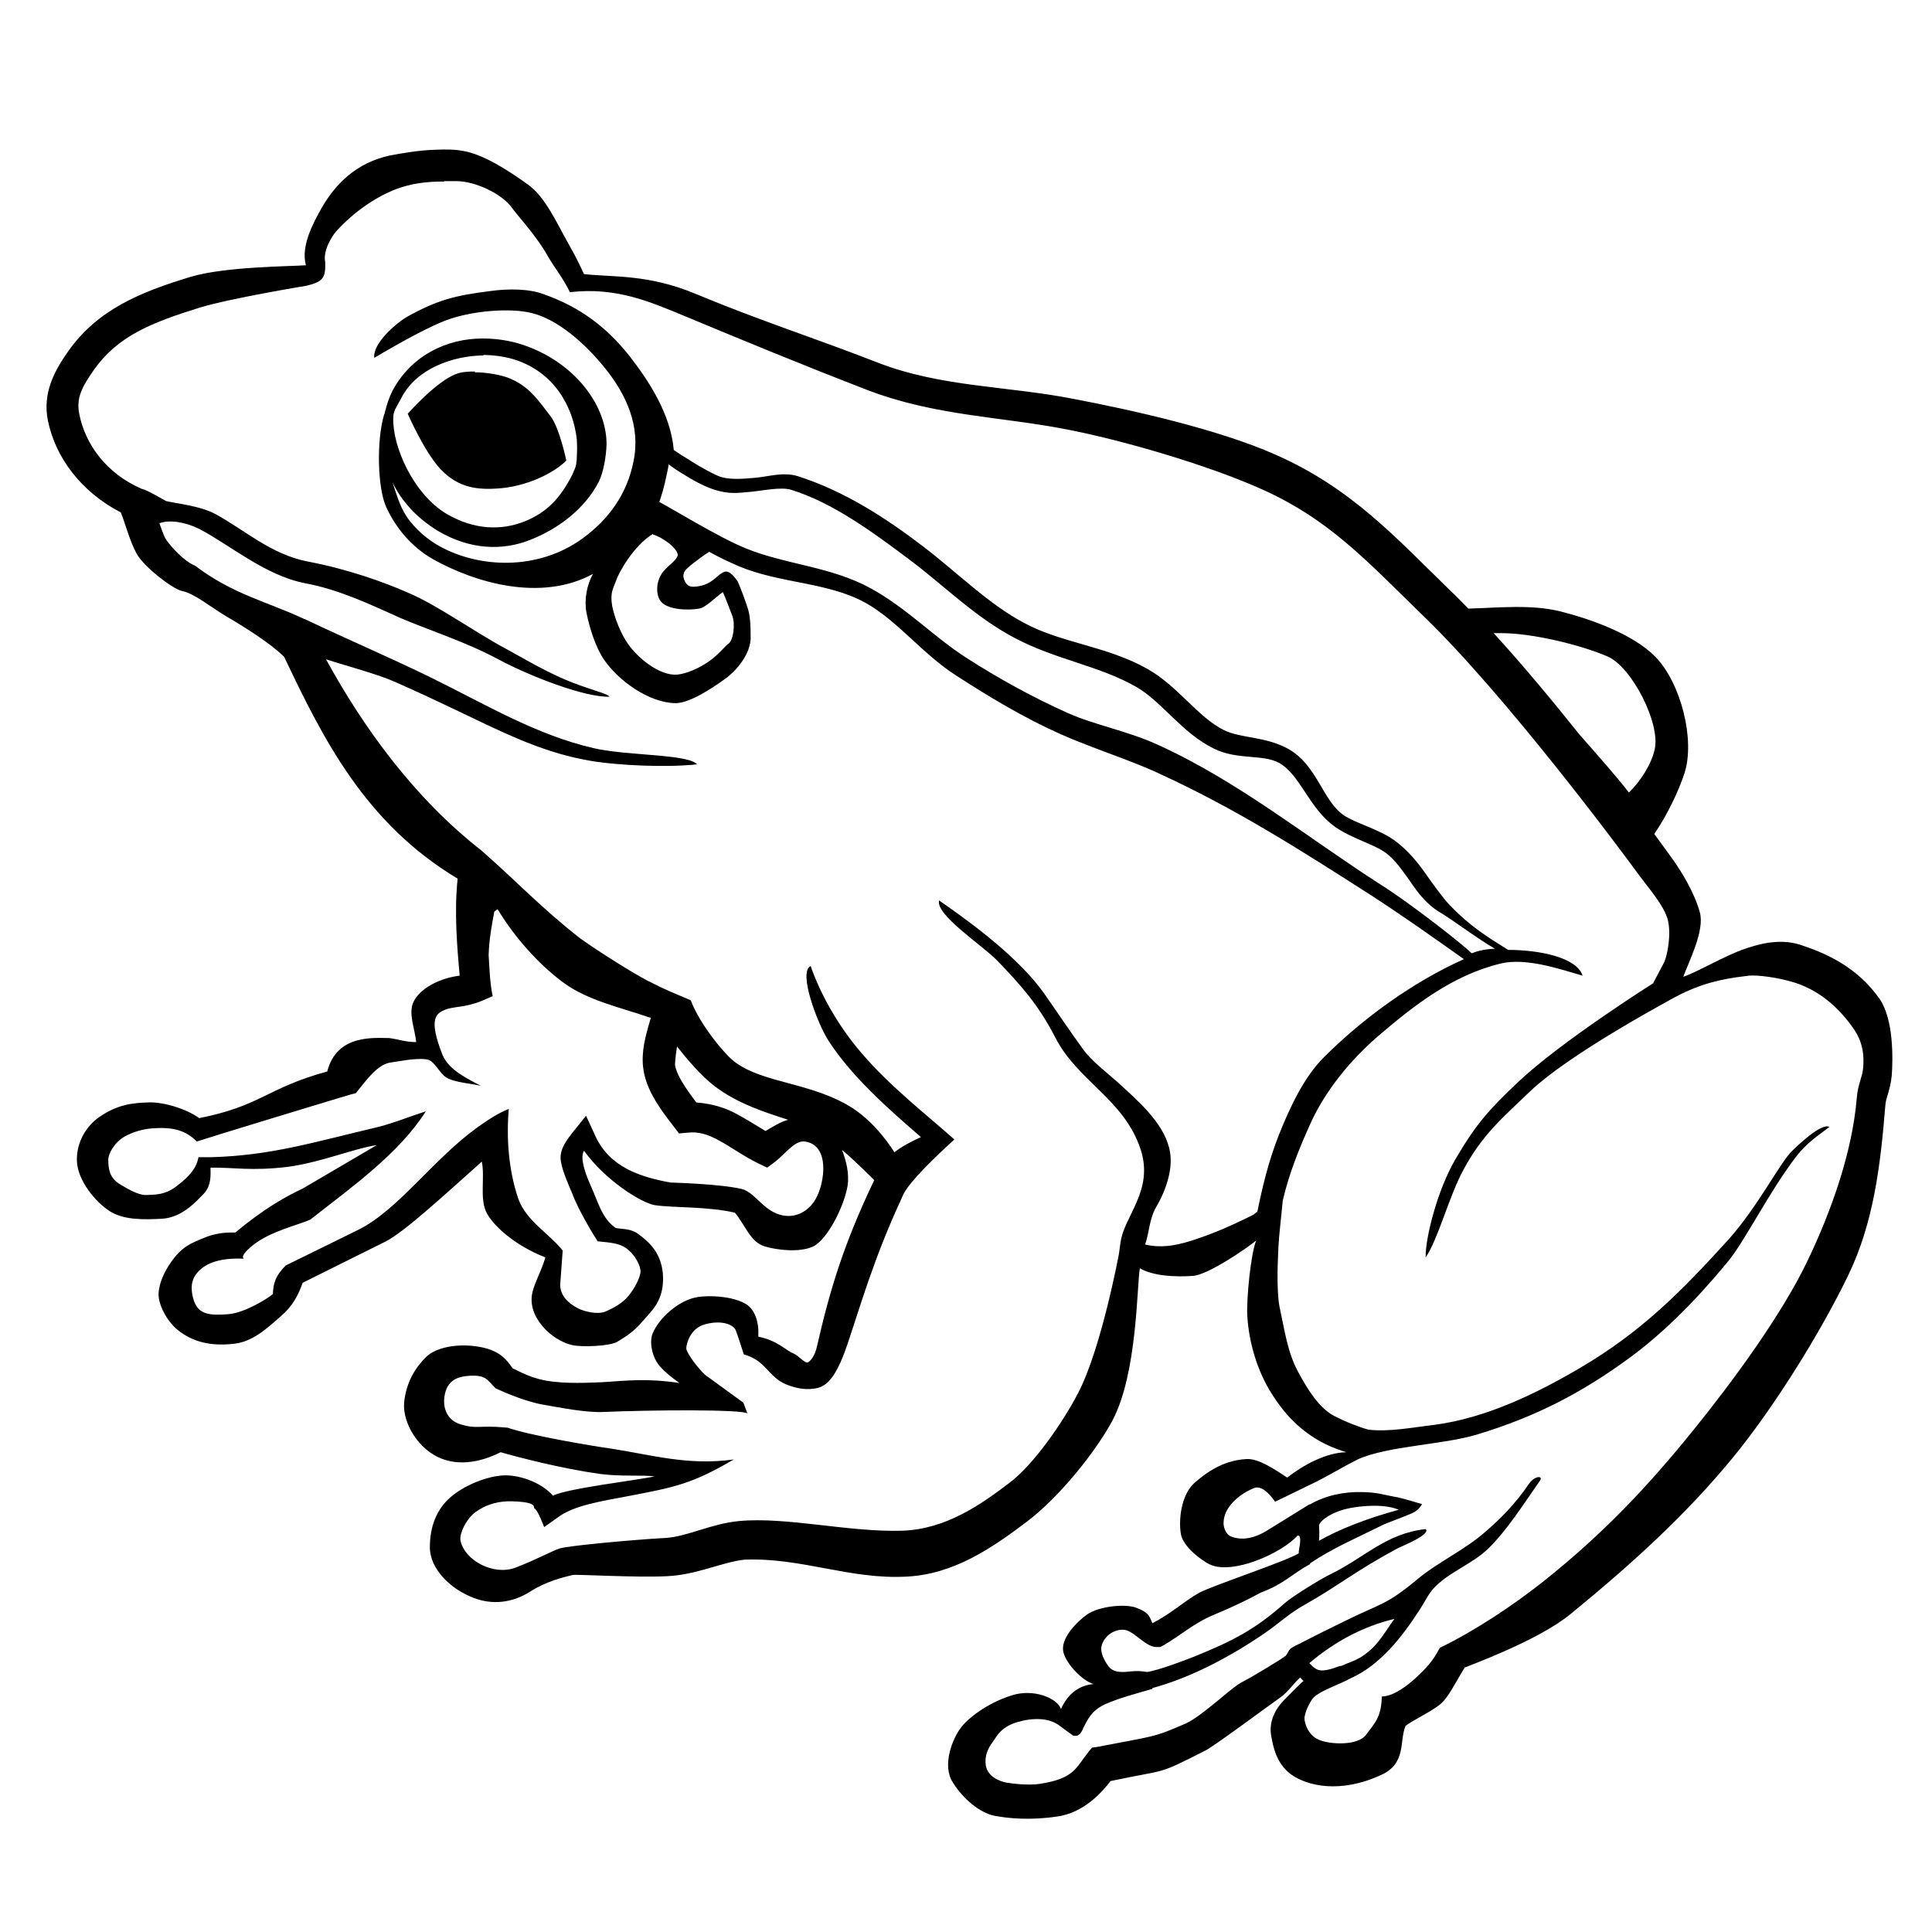 <?xml version="1.0" encoding="UTF-8" standalone="no"?>
<!-- Created with Inkscape (http://www.inkscape.org/) -->
<svg xmlns:dc="http://purl.org/dc/elements/1.1/" xmlns:cc="http://creativecommons.org/ns#" xmlns:rdf="http://www.w3.org/1999/02/22-rdf-syntax-ns#" xmlns:svg="http://www.w3.org/2000/svg" xmlns="http://www.w3.org/2000/svg" version="1.1" width="100%" height="100%" viewBox="0 0 48 48" id="svg2">
<defs id="defs4" />
<path d="M 10.83,3.72 C 10.43,3.73 10.03,3.80 9.70,3.86 8.85,4.04 8.34,4.57 8.00,5.15 7.78,5.54 7.47,6.11 7.60,6.59 7.22,6.62 5.59,6.62 4.73,6.88 3.48,7.26 2.43,7.69 1.70,8.72 1.36,9.20 1.05,9.76 1.19,10.45 c 0.19,0.93 0.84,1.78 1.81,2.28 0.09,0.20 0.23,0.75 0.41,1.05 0.19,0.32 0.85,0.83 1.10,0.90 0.32,0.06 0.70,0.39 1.14,0.65 0.43,0.25 1.08,0.66 1.41,0.99 0.97,2.04 2.01,4.13 4.31,5.51 -0.09,0.83 -0.01,1.73 0.05,2.41 -0.49,0.06 -0.99,0.31 -1.15,0.66 -0.13,0.28 0.04,0.67 0.07,0.99 -0.27,-0.00 -0.39,-0.06 -0.67,-0.10 C 9.29,25.79 8.37,25.69 8.13,26.62 6.61,27.04 6.50,27.47 4.95,27.78 4.61,27.53 4.01,27.37 3.68,27.39 c -0.38,0.01 -0.76,0.05 -1.21,0.36 -0.32,0.22 -0.57,0.62 -0.56,1.08 0.01,0.49 0.46,1.04 0.83,1.27 0.36,0.22 0.86,0.20 1.28,0.18 0.52,-0.03 0.87,-0.45 1.05,-0.63 0.19,-0.21 0.16,-0.48 0.16,-0.64 0.56,-0.01 1.02,0.09 1.92,-0.02 0.82,-0.11 1.66,-0.46 2.21,-0.54 l -1.84,1.08 c -0.39,0.18 -0.97,0.50 -1.67,1.09 -0.05,0.01 -0.35,-0.03 -0.72,0.11 -0.40,0.16 -0.61,0.24 -0.89,0.64 -0.15,0.22 -0.29,0.50 -0.30,0.77 -0.01,0.27 0.20,0.67 0.46,0.89 0.40,0.33 0.86,0.41 1.37,0.36 0.50,-0.04 0.84,-0.37 1.21,-0.69 0.29,-0.25 0.43,-0.52 0.54,-0.83 L 9.57,30.85 c 0.45,-0.22 1.46,-1.15 2.40,-1.99 0.08,0.38 -0.05,0.88 0.10,1.23 0.15,0.34 0.71,0.85 1.48,1.15 -0.11,0.37 -0.25,0.58 -0.32,0.86 -0.15,0.60 0.46,1.20 0.99,1.32 0.24,0.05 0.90,0.03 1.11,-0.08 0.47,-0.28 0.53,-0.40 0.80,-0.70 0.21,-0.23 0.37,-0.51 0.34,-0.98 -0.04,-0.51 -0.31,-0.78 -0.61,-1.00 -0.24,-0.18 -0.55,-0.10 -0.60,-0.18 -0.31,-0.23 -0.41,-0.64 -0.57,-0.99 -0.08,-0.18 -0.31,-0.70 -0.18,-0.90 0.53,0.74 1.42,1.29 1.75,1.35 0.42,0.07 1.34,0.03 2.00,0.19 0.27,0.33 0.38,0.73 0.75,0.84 0.27,0.08 0.84,0.16 1.19,-0.00 0.35,-0.17 0.77,-0.98 0.86,-1.52 0.04,-0.28 -0.03,-0.60 -0.14,-0.88 0.31,0.26 0.66,0.61 0.80,0.75 -0.76,1.59 -1.10,2.72 -1.42,4.12 -0.05,0.25 -0.18,0.40 -0.24,0.41 -0.08,0.01 -0.22,-0.17 -0.34,-0.22 -0.20,-0.08 -0.41,-0.33 -0.88,-0.42 0.02,-0.34 -0.07,-0.69 -0.34,-0.83 -0.31,-0.17 -0.86,-0.21 -1.19,-0.15 -0.42,0.07 -0.93,0.49 -1.10,0.91 -0.08,0.21 -0.01,0.58 0.18,0.80 0.16,0.18 0.30,0.28 0.49,0.42 -0.81,-0.12 -1.28,-0.06 -1.91,-0.02 -0.30,0.01 -0.91,0.05 -1.41,-0.04 -0.45,-0.08 -0.76,-0.29 -0.82,-0.30 -0.15,-0.21 -0.31,-0.45 -0.84,-0.54 -0.53,-0.09 -1.07,0.01 -1.32,0.26 -0.25,0.25 -0.49,0.61 -0.54,1.13 -0.04,0.51 0.36,1.17 0.93,1.39 0.57,0.22 1.15,-0.00 1.47,-0.16 0.45,0.13 1.53,0.41 2.47,0.54 0.54,0.07 1.05,0.02 1.35,0.06 -0.38,0.09 -2.19,0.30 -2.52,0.48 -0.31,-0.35 -0.89,-0.54 -1.29,-0.50 -0.43,0.04 -0.95,0.27 -1.26,0.54 -0.32,0.28 -0.51,0.69 -0.51,1.24 -9.53e-4,0.54 0.51,1.04 1.09,1.26 0.47,0.18 0.96,0.12 1.39,-0.15 0.42,-0.27 0.86,-0.37 1.07,-0.42 0.10,-0.02 1.60,0.07 2.34,0.03 0.73,-0.03 1.37,-0.35 1.92,-0.41 1.42,-0.06 2.63,0.50 4.04,0.42 1.18,-0.06 2.13,-0.72 2.99,-1.37 0.79,-0.60 1.69,-1.71 2.12,-2.51 0.62,-1.18 0.60,-3.32 0.68,-3.78 0.32,0.19 0.86,0.22 1.31,0.19 0.38,-0.02 1.35,-0.69 1.58,-0.88 -0.13,0.30 -0.25,1.47 -0.22,1.89 0.04,0.64 0.24,1.35 0.62,1.94 0.51,0.81 1.14,1.22 1.84,1.43 -0.51,0.01 -1.07,0.32 -1.47,0.63 -0.29,-0.19 -0.71,-0.48 -1.01,-0.46 -0.63,0.03 -1.07,0.40 -1.28,0.58 -0.36,0.31 -0.41,0.96 -0.35,1.29 0.06,0.32 0.53,0.66 0.72,0.75 0.56,0.26 1.77,-0.27 2.18,-0.72 0.14,-0.02 0.00,0.43 0.03,0.44 -0.31,0.20 -2.20,0.82 -2.49,0.99 -0.37,0.21 -0.67,0.50 -1.15,0.75 -0.07,-0.15 -0.06,-0.26 -0.41,-0.39 -0.29,-0.10 -0.92,-0.03 -1.21,0.17 -0.24,0.17 -0.62,0.55 -0.60,0.87 0.01,0.28 0.45,0.77 0.76,0.86 -0.36,0.03 -0.64,0.24 -0.81,0.62 -0.10,-0.28 -0.69,-0.51 -1.22,-0.34 -0.52,0.16 -1.01,0.49 -1.25,0.78 -0.23,0.29 -0.49,0.96 -0.22,1.38 0.26,0.42 0.68,0.76 1.03,0.83 0.35,0.07 0.91,0.12 1.57,0.02 0.65,-0.09 1.11,-0.60 1.32,-0.88 1.46,-0.31 1.12,-0.13 2.36,-0.76 0.22,-0.11 1.59,-1.13 1.85,-1.31 0.19,-0.13 0.34,-0.36 0.50,-0.50 0.03,0.01 0.05,0.07 0.09,0.08 -0.07,0.05 -0.28,0.27 -0.49,0.48 -0.20,0.20 -0.38,0.52 -0.32,0.87 0.05,0.29 0.13,0.70 0.49,0.97 0.40,0.29 1.22,0.49 2.24,0.02 0.64,-0.29 0.45,-0.84 0.61,-1.22 0.16,-0.13 0.61,-0.34 0.84,-0.52 0.22,-0.17 0.37,-0.51 0.63,-0.93 0.11,-0.05 1.83,-0.67 2.63,-1.33 1.48,-1.21 2.86,-2.45 4.06,-3.92 0.98,-1.20 2.13,-3.03 2.84,-4.50 0.63,-1.30 0.80,-2.73 0.92,-4.21 0.01,-0.20 0.12,-0.36 0.16,-0.75 0.03,-0.41 0.05,-1.39 -0.30,-1.90 -0.58,-0.83 -1.40,-1.16 -1.98,-1.35 -0.57,-0.18 -1.14,0.03 -1.36,0.10 -0.50,0.17 -1.13,0.55 -1.54,0.70 0.15,-0.41 0.54,-1.16 0.41,-1.61 -0.13,-0.47 -0.44,-1.00 -0.75,-1.42 -0.06,-0.08 -0.25,-0.34 -0.38,-0.52 0.32,-0.47 0.60,-1.05 0.75,-1.51 0.27,-0.83 -0.09,-2.24 -0.72,-2.89 -0.56,-0.57 -1.61,-0.94 -2.36,-1.13 -0.74,-0.18 -1.52,-0.09 -2.29,-0.07 -0.14,-0.14 -0.28,-0.29 -0.42,-0.42 C 34.66,13.34 33.59,12.14 31.70,11.30 30.26,10.66 28.09,10.18 26.67,9.91 25.05,9.59 23.38,9.62 21.81,9.01 20.19,8.38 18.89,7.97 17.28,7.30 16.11,6.81 15.24,6.89 14.51,6.81 14.44,6.67 14.35,6.45 14.12,6.05 13.83,5.54 13.55,4.89 13.11,4.58 12.62,4.23 12.02,3.84 11.51,3.75 11.30,3.71 11.06,3.71 10.83,3.72 z m 0.21,0.78 c 0.10,-8.91e-4 0.20,-0.00 0.30,0 0.45,0.00 1.11,0.30 1.37,0.65 0.14,0.20 0.61,0.70 0.88,1.18 0.20,0.35 0.39,0.56 0.57,0.93 1.16,-0.14 2.04,0.26 2.82,0.58 1.61,0.67 2.94,1.22 4.57,1.85 1.67,0.64 3.30,0.66 4.91,0.97 1.47,0.28 3.57,0.91 4.81,1.46 1.74,0.76 2.67,1.80 4.10,3.19 2.03,1.96 4.87,5.77 5.35,6.43 0.25,0.34 0.60,0.73 0.71,1.09 0.10,0.36 0.00,0.88 -0.08,1.07 l -0.28,0.53 c 0,0 -2.28,1.44 -3.35,2.45 -0.73,0.69 -1.05,1.05 -1.56,1.92 -0.45,0.77 -0.75,1.96 -0.74,2.44 0.31,-0.45 0.58,-1.52 0.94,-2.18 0.47,-0.87 0.95,-1.27 1.67,-1.96 0.92,-0.87 3.14,-2.08 3.34,-2.19 0.71,-0.41 1.21,-0.57 2.08,-0.67 0.21,-0.02 0.71,0.04 1.13,0.17 0.41,0.13 0.96,0.42 1.46,1.13 0.27,0.38 0.27,0.74 0.25,0.99 -0.02,0.24 -0.13,0.39 -0.16,0.76 -0.11,1.32 -0.62,2.78 -1.23,4.05 -0.64,1.33 -1.84,2.97 -2.82,4.18 -1.17,1.45 -2.27,2.60 -3.71,3.75 -0.78,0.62 -1.73,1.25 -2.60,1.67 -0.17,0.34 -0.36,0.53 -0.62,0.77 -0.16,0.14 -0.50,0.43 -0.82,0.44 -0.01,0.49 -0.15,0.63 -0.39,0.95 -0.21,0.28 -0.89,0.24 -1.16,0.13 -0.28,-0.11 -0.38,-0.43 -0.37,-0.56 0.02,-0.18 0.17,-0.45 0.24,-0.51 0.21,-0.18 0.65,-0.32 0.88,-0.45 l 0.04,-0.02 c 0.73,-0.33 1.27,-1.03 1.69,-1.68 0.11,-0.16 0.24,-0.43 0.36,-0.55 0.37,-0.40 0.96,-0.60 1.36,-0.99 0.46,-0.45 0.88,-1.11 1.27,-1.67 0.11,-0.14 -0.11,-0.15 -0.26,0.06 -0.35,0.52 -0.74,0.90 -1.09,1.20 -0.51,0.45 -1.16,0.74 -1.69,1.18 -0.78,0.65 -0.90,0.59 -1.81,1.04 -0.13,0.06 -1.05,0.52 -1.20,0.60 l 0,-0.00 c -0.21,0.10 -0.16,0.13 -0.25,0.25 -0.04,0.05 -0.85,0.54 -1.09,0.66 -0.24,0.11 -0.98,0.84 -1.40,1.03 -0.83,0.36 -0.75,0.30 -2.19,0.58 l -0.14,0.02 -0.09,0.11 c -0.31,0.39 -0.35,0.66 -1.21,0.79 -0.27,0.04 -0.63,0.00 -0.82,-0.03 -0.17,-0.03 -0.48,-0.15 -0.52,-0.44 -0.03,-0.24 0.06,-0.42 0.18,-0.58 0.11,-0.16 0.21,-0.36 0.59,-0.48 0.40,-0.12 0.78,-0.11 1.03,0.06 l 0.37,0.27 c 0.11,0.03 0.19,-0.02 0.26,-0.20 0.10,-0.19 0.19,-0.42 0.54,-0.58 0.34,-0.15 0.72,-0.25 1.17,-0.38 l -0.00,-0.02 c 0.96,-0.26 1.94,-0.78 2.80,-1.37 0.32,-0.22 0.61,-0.49 0.95,-0.68 0.89,-0.50 1.26,-0.84 2.34,-1.42 0.12,-0.06 0.84,-0.35 0.70,-0.48 -0.99,0.11 -1.50,0.70 -2.38,1.13 -0.20,0.09 -0.94,0.55 -1.11,0.70 -0.75,0.67 -1.31,0.95 -2.24,1.33 -0.25,0.10 -0.91,0.35 -1.19,0.39 -0.29,-0.05 -0.46,0.00 -0.58,0.00 -0.11,0 -0.27,-0.00 -0.38,-0.14 -0.12,-0.17 -0.18,-0.31 -0.18,-0.44 0.00,-0.17 0.19,-0.47 0.54,-0.47 0.26,-0.00 0.54,0.42 0.82,0.43 l 0.11,0.00 0.09,-0.05 c 0.43,-0.25 0.73,-0.54 1.26,-0.76 0.53,-0.22 0.88,-0.40 1.14,-0.54 0.59,-0.22 0.78,-0.47 1.23,-0.71 0.00,-0.00 0.00,-0.01 0.00,-0.02 0.58,-0.39 1.18,-0.64 1.82,-0.96 0.11,-0.05 0.39,-0.15 0.68,-0.27 0.10,-0.04 0.20,-0.10 0.28,-0.24 -0.27,-0.08 -0.43,-0.13 -0.61,-0.17 -0.40,-0.07 -0.47,-0.12 -0.88,-0.13 -0.45,-0.01 -0.90,0.08 -1.30,0.31 l -0.00,-0.01 -1.05,0.65 c -0.27,0.17 -0.59,0.27 -0.89,0.16 -0.15,-0.05 -0.21,-0.25 -0.20,-0.36 0.01,-0.38 0.40,-0.71 0.76,-0.85 0.18,-0.07 0.38,0.14 0.52,0.34 l 1.03,-0.50 c 0.32,-0.16 0.66,-0.37 1.02,-0.55 0.75,-0.34 2.11,-0.36 2.97,-0.62 1.45,-0.44 2.60,-1.03 3.82,-1.93 1.10,-0.81 2.01,-1.88 2.42,-2.38 0.40,-0.48 1.02,-1.73 1.69,-2.60 0.26,-0.34 0.56,-0.53 0.82,-0.73 -0.19,-0.12 -0.82,0.49 -0.92,0.59 -0.28,0.25 -0.86,1.40 -1.59,2.21 -1.18,1.30 -2.16,2.29 -3.69,3.19 -1.09,0.64 -2.33,1.24 -3.61,1.41 -0.52,0.06 -1.12,0.18 -1.64,0.12 -0.22,-0.06 -0.56,-0.19 -0.85,-0.34 -0.35,-0.18 -0.64,-0.61 -0.90,-1.10 -0.26,-0.48 -0.33,-1.01 -0.46,-1.61 -0.05,-0.25 -0.06,-0.76 -0.04,-1.19 0.01,-0.42 0.05,-0.76 0.05,-0.76 l 0.07,-0.69 c 0.15,-0.66 0.42,-1.33 0.69,-1.92 0.37,-0.82 1.00,-1.58 1.67,-2.16 0.91,-0.78 1.86,-1.52 3.05,-1.81 0.62,-0.15 1.42,0.12 2.04,0.30 -0.15,-0.46 -1.09,-0.64 -1.85,-0.64 -0.53,-0.33 -0.95,-0.59 -1.45,-1.11 -0.18,-0.19 -0.43,-0.54 -0.62,-0.81 -0.19,-0.27 -0.43,-0.56 -0.74,-0.79 -0.41,-0.30 -0.98,-0.43 -1.28,-0.64 -0.52,-0.36 -0.65,-1.22 -1.35,-1.63 -0.57,-0.33 -1.20,-0.27 -1.62,-0.48 -0.65,-0.32 -1.14,-1.09 -1.90,-1.52 -1.01,-0.57 -2.13,-0.64 -3.06,-1.14 -0.89,-0.47 -1.66,-1.25 -2.51,-1.90 -0.93,-0.71 -1.96,-1.38 -3.12,-1.75 -0.36,-0.11 -0.72,0.01 -1.05,0.04 -0.32,0.03 -0.62,0.05 -0.86,-0.02 -0.13,-0.04 -0.49,-0.23 -0.78,-0.42 -0.15,-0.09 -0.29,-0.18 -0.39,-0.25 C 16.66,10.28 16.12,9.46 15.62,8.82 15.05,8.11 14.39,7.62 13.51,7.31 13.14,7.17 12.62,7.17 12.19,7.23 11.31,7.34 10.88,7.45 10.15,7.85 9.84,8.02 9.25,8.54 9.30,8.89 c 0.86,-0.51 1.40,-0.78 1.75,-0.92 0.64,-0.25 1.63,-0.33 2.17,-0.19 0.64,0.16 1.32,0.75 1.83,1.39 0.51,0.64 0.87,1.42 0.69,2.29 -0.16,0.81 -0.61,1.44 -1.27,1.92 -1.12,0.81 -2.58,0.73 -3.55,0.19 -0.26,-0.14 -0.60,-0.41 -0.82,-0.74 -0.17,-0.26 -0.26,-0.58 -0.32,-0.76 -0.01,-0.03 -0.02,-0.06 -0.03,-0.09 0.22,0.46 0.59,0.88 1.13,1.21 0.79,0.47 1.61,0.50 2.30,0.22 0.69,-0.27 1.35,-0.77 1.69,-1.43 0.13,-0.25 0.19,-0.66 0.20,-0.94 0.00,-1.05 -0.90,-2.13 -2.20,-2.51 -0.28,-0.08 -0.58,-0.12 -0.88,-0.12 -0.89,0.00 -1.77,0.42 -2.24,1.30 -0.08,0.16 -0.14,0.34 -0.19,0.54 -0.00,0.02 -0.01,0.04 -0.02,0.06 -0.19,0.65 -0.16,1.83 0.06,2.30 0.24,0.51 0.62,0.98 1.17,1.29 1.04,0.58 2.67,1.06 3.96,0.36 -0.15,0.28 -0.22,0.63 -0.16,0.96 0.08,0.40 0.23,0.86 0.43,1.16 0.36,0.53 1.12,1.08 1.78,1.09 0.36,0.00 0.91,-0.37 1.23,-0.60 0.31,-0.22 0.63,-0.63 0.64,-1.01 0.00,-0.33 -0.01,-0.59 -0.09,-0.80 -0.07,-0.21 -0.12,-0.35 -0.23,-0.61 0,0 -0.15,-0.24 -0.28,-0.25 -0.10,-0.01 -0.27,0.16 -0.27,0.16 -0.20,0.17 -0.34,0.19 -0.45,0.21 -0.11,0.01 -0.22,0.03 -0.30,-0.10 -0.07,-0.13 -0.06,-0.19 -0.02,-0.28 0.04,-0.07 0.40,-0.35 0.61,-0.48 0.25,0.14 0.51,0.26 0.74,0.36 1.03,0.43 2.20,0.39 3.13,0.90 0.80,0.44 1.42,1.27 2.26,1.81 0.82,0.53 1.68,1.05 2.60,1.46 0.76,0.34 1.75,0.65 2.43,0.97 1.92,0.88 3.50,1.89 5.31,3.05 0.77,0.50 1.52,1.03 2.28,1.57 -1.27,0.57 -2.51,1.47 -3.48,2.44 -0.50,0.50 -0.84,1.24 -1.11,1.91 -0.27,0.68 -0.42,1.33 -0.54,1.92 l -0.10,0.08 c -0.76,0.38 -1.18,0.53 -1.59,0.66 -0.36,0.11 -0.71,0.17 -1.10,0.08 0.10,-0.27 0.10,-0.64 0.28,-0.94 0.24,-0.41 0.44,-0.98 0.32,-1.45 -0.16,-0.66 -0.80,-1.20 -1.29,-1.65 -0.26,-0.23 -0.65,-0.53 -0.85,-0.81 -0.35,-0.48 -0.62,-0.89 -0.97,-1.39 -0.62,-0.87 -1.73,-1.70 -2.61,-2.31 -0.09,0.36 1.07,1.11 1.44,1.49 0.61,0.63 1.04,1.12 1.45,1.92 0.56,1.09 1.71,1.53 2.12,2.78 0.33,1.02 -0.41,1.65 -0.50,2.30 l -0.00,0 -0.04,0.29 c 0,0 -0.44,2.37 -1.02,3.47 -0.38,0.73 -1.11,1.78 -1.70,2.22 -0.72,0.55 -1.58,1.15 -2.66,1.19 -1.35,0.04 -2.86,-0.35 -4.06,-0.24 -0.71,0.07 -1.29,0.39 -1.83,0.42 -0.74,0.04 -2.40,0.19 -2.62,0.26 -0.22,0.07 -0.56,0.27 -1.11,0.48 -0.54,0.20 -1.26,-0.18 -1.36,-0.68 -0.03,-0.18 0.15,-0.51 0.31,-0.65 0.16,-0.14 0.49,-0.34 0.99,-0.32 0.63,0.02 0.50,0.15 0.54,0.18 0.07,0.01 0.24,0.46 0.24,0.46 l 0.38,-0.27 c 0.39,-0.27 1.02,-0.37 1.71,-0.50 1.15,-0.22 1.58,-0.30 2.62,-0.91 -1.15,0.16 -2.06,-0.12 -3.05,-0.27 -0.50,-0.07 -2.03,-0.33 -2.57,-0.52 -0.75,-0.07 -0.74,0.05 -1.19,-0.09 -0.27,-0.09 -0.42,-0.34 -0.38,-0.67 0.06,-0.44 0.35,-0.51 0.63,-0.53 0.41,-0.02 0.43,0.10 0.64,0.31 0,0 0.62,0.30 1.14,0.40 0.51,0.09 1.11,0.21 1.55,0.19 1.14,-0.05 3.48,-0.07 3.57,0.04 l -0.10,-0.27 -0.88,-0.64 c -0.16,-0.09 -0.55,-0.60 -0.54,-0.72 0.01,-0.12 0.10,-0.49 0.47,-0.59 0.42,-0.11 0.70,0.01 0.76,0.15 0.03,0.07 0.20,0.60 0.20,0.60 0.55,0.15 0.60,0.55 1.04,0.74 0.20,0.08 0.44,0.15 0.70,0.11 0.26,-0.03 0.52,-0.17 0.83,-1.09 0.31,-0.91 0.64,-2.09 1.31,-3.55 0.03,-0.06 0.05,-0.12 0.08,-0.18 0.17,-0.34 0.79,-0.93 1.27,-1.37 -0.68,-0.61 -1.58,-1.30 -2.30,-2.14 -0.57,-0.66 -1.02,-1.45 -1.27,-2.17 -0.32,0.15 0.18,1.45 0.44,1.85 0.57,0.89 1.50,1.71 2.30,2.40 -0.21,0.10 -0.48,0.23 -0.66,0.38 -0.00,-0.00 -0.00,-0.01 -0.01,-0.02 0,0 -0.42,-0.69 -1.03,-1.08 -1.00,-0.64 -2.22,-0.61 -2.93,-1.15 -0.24,-0.18 -0.86,-0.92 -1.09,-1.53 -0.49,-0.21 -0.55,-0.22 -1.08,-0.49 -0.35,-0.18 -1.21,-0.72 -1.67,-1.05 -0.96,-0.75 -1.57,-1.41 -2.45,-2.18 -1.65,-1.29 -2.92,-3.03 -3.86,-4.75 0.46,0.15 1.29,0.37 1.71,0.56 2.30,1.01 3.32,1.72 4.97,1.98 0.53,0.08 1.68,0.16 2.54,0.07 -0.23,-0.26 -1.73,-0.21 -2.56,-0.40 -1.45,-0.33 -2.75,-1.12 -4.10,-1.78 -1.01,-0.49 -2.08,-0.95 -3.09,-1.43 -0.01,-0.00 -0.02,-0.00 -0.03,-0.01 C 6.62,14.94 5.79,14.77 4.84,14.05 4.59,13.96 4.22,13.56 4.11,13.38 c -0.04,-0.07 -0.09,-0.22 -0.15,-0.38 0.24,-0.09 0.62,-0.04 0.99,0.14 0.75,0.39 1.64,1.16 2.63,1.35 0.87,0.16 1.71,0.57 2.36,0.86 0.67,0.29 1.62,0.59 2.44,1.03 0.82,0.44 2.17,0.95 2.76,0.93 -0.03,-0.08 -0.55,-0.19 -1.11,-0.43 C 13.49,16.65 12.87,16.28 12.59,16.13 11.77,15.69 10.89,15.05 10.17,14.74 9.52,14.45 8.60,14.13 7.64,13.95 6.72,13.77 6.06,13.15 5.33,12.76 4.96,12.57 4.45,12.52 4.13,12.45 3.87,12.31 3.70,12.20 3.54,12.15 l 0,0.00 -0.03,-0.01 C 2.64,11.76 2.12,11.04 1.97,10.29 1.89,9.89 2.03,9.62 2.34,9.18 2.93,8.35 3.75,8.02 4.97,7.64 5.73,7.41 7.61,7.10 7.61,7.10 8.04,7.00 8.09,6.89 8.08,6.51 8.02,6.23 8.24,5.88 8.35,5.75 8.81,5.24 9.41,4.84 9.95,4.66 10.35,4.53 10.72,4.51 11.04,4.51 z m 0.96,4.32 c 0.24,-8.91e-4 0.49,0.03 0.74,0.10 1.04,0.31 1.50,1.20 1.59,1.99 0.01,0.14 0.01,0.30 0,0.46 -0.00,0.03 -0.00,0.07 -0.01,0.11 -0.00,0.11 -0.06,0.21 -0.10,0.31 -0.29,0.57 -0.62,0.94 -1.20,1.17 -0.57,0.22 -1.23,0.21 -1.92,-0.19 -0.84,-0.50 -1.35,-1.69 -1.33,-2.38 0.00,-0.19 0.07,-0.25 0.21,-0.52 C 10.36,9.15 11.26,8.84 12.01,8.83 z m -0.20,0.41 c -0.17,-6.60e-4 -0.34,0.01 -0.46,0.06 -0.49,0.17 -1.21,0.99 -1.21,0.99 0,0 0.47,1.08 0.90,1.46 0.36,0.33 0.74,0.43 1.27,0.40 0.80,-0.03 1.52,-0.43 1.77,-0.70 0,0 -0.16,-0.76 -0.37,-1.07 C 13.37,9.94 13.14,9.58 12.61,9.38 12.41,9.31 12.09,9.25 11.80,9.25 z m 4.83,2.32 c 0.09,0.07 0.20,0.14 0.28,0.19 0.30,0.19 0.59,0.35 0.85,0.43 0.36,0.11 0.55,0.08 0.88,0.05 0.32,-0.03 0.77,-0.13 1.02,-0.05 1.03,0.32 2.01,1.04 2.93,1.73 0.87,0.65 1.63,1.43 2.62,1.95 1.02,0.54 2.10,0.69 3.01,1.21 0.64,0.36 1.14,1.15 1.94,1.54 0.58,0.29 1.23,0.13 1.63,0.36 0.53,0.31 0.73,1.13 1.39,1.59 0.42,0.29 0.95,0.42 1.25,0.64 0.22,0.16 0.40,0.42 0.60,0.70 0.19,0.28 0.41,0.58 0.75,0.78 0.32,0.19 0.94,0.66 1.36,0.90 -0.22,0.01 -0.42,0.05 -0.56,0.11 -0.00,0.00 -0.01,0.00 -0.02,0.00 -0.20,-0.20 -1.49,-1.22 -2.27,-1.71 -1.79,-1.15 -3.53,-2.56 -5.51,-3.46 -0.76,-0.35 -1.56,-0.49 -2.24,-0.79 -0.87,-0.39 -1.73,-0.86 -2.55,-1.39 -0.78,-0.50 -1.46,-1.22 -2.35,-1.71 -1.00,-0.55 -2.12,-0.59 -3.12,-1.00 -0.64,-0.26 -1.75,-0.94 -2.14,-1.15 0.12,-0.33 0.19,-0.70 0.24,-0.95 z m -0.41,1.73 c 0.21,0.05 0.61,0.33 0.62,0.51 -0.03,0.15 -0.30,0.29 -0.41,0.48 -0.14,0.23 -0.12,0.50 -0.04,0.63 0.14,0.26 0.72,0.27 0.98,0.22 0.16,-0.02 0.44,-0.31 0.59,-0.41 0.06,0.13 0.19,0.48 0.23,0.58 0.08,0.19 0.04,0.62 -0.10,0.71 -0.07,0.04 -0.20,0.23 -0.46,0.42 -0.25,0.18 -0.58,0.32 -0.80,0.34 -0.43,0.04 -0.98,-0.40 -1.24,-0.78 -0.15,-0.22 -0.31,-0.58 -0.38,-0.92 -0.06,-0.34 0.03,-0.45 0.10,-0.64 0.05,-0.17 0.43,-0.87 0.92,-1.16 z m 21.08,2.45 c 0.77,8.2e-5 1.97,0.29 2.64,0.58 0.60,0.26 1.32,1.66 1.17,2.31 -0.08,0.37 -0.36,0.80 -0.64,1.07 -0.32,-0.41 -0.76,-0.91 -1.22,-1.43 -0.67,-0.84 -1.41,-1.73 -2.14,-2.53 0.06,-0.00 0.12,-0.00 0.19,-0.00 z m -24.94,6.86 c 0.00,0.00 0.00,0.00 0.01,0.01 0.40,0.66 0.98,1.33 1.61,1.80 0.61,0.46 1.48,0.64 2.16,0.88 0.01,0.00 0.02,0.00 0.03,0.01 -0.14,0.46 -0.24,0.85 -0.19,1.24 0.06,0.48 0.32,0.90 0.76,1.46 l 0.13,0.17 0.22,-0.02 c 0.28,-0.03 0.52,0.05 0.80,0.21 0.28,0.15 0.59,0.38 0.96,0.56 l 0.21,0.10 0.19,-0.14 c 0.25,-0.19 0.49,-0.54 0.74,-0.51 0.64,0.08 0.50,1.03 0.28,1.42 -0.12,0.22 -0.37,0.44 -0.70,0.43 -0.56,-0.02 -0.78,-0.58 -1.14,-0.67 -0.56,-0.13 -1.77,-0.16 -1.77,-0.16 -0.77,-0.14 -1.52,-0.39 -1.87,-1.16 l -0.23,-0.50 -0.24,0.30 c -0.28,0.34 -0.44,0.57 -0.38,0.86 0.04,0.23 0.19,0.57 0.28,0.78 0.16,0.43 0.56,1.08 0.63,1.18 0.31,0.03 0.53,0.05 0.69,0.16 0.24,0.16 0.40,0.48 0.37,0.63 -0.03,0.16 -0.14,0.37 -0.29,0.56 -0.16,0.20 -0.42,0.33 -0.59,0.40 -0.19,0.07 -0.50,-0.00 -0.66,-0.08 -0.26,-0.13 -0.47,-0.34 -0.45,-0.62 l 0.06,-0.82 C 13.66,30.66 13.07,30.33 12.88,29.79 12.63,29.07 12.58,28.25 12.64,27.55 c -0.27,0.11 -0.53,0.28 -0.78,0.46 -1.11,0.80 -1.97,2.06 -2.97,2.55 l -1.79,0.88 c -0.25,0.25 -0.31,0.43 -0.32,0.71 -0.18,0.15 -0.73,0.47 -1.10,0.50 -0.48,0.04 -0.73,0.00 -0.85,-0.30 -0.04,-0.11 -0.13,-0.39 0.00,-0.63 0.15,-0.25 0.47,-0.47 1.17,-0.45 0.19,0.00 -0.18,0.04 0.28,-0.33 0.43,-0.35 1.15,-0.51 1.43,-0.64 1.06,-0.83 2.20,-1.64 2.87,-2.69 -0.40,0.13 -0.91,0.33 -1.23,0.40 -1.60,0.38 -2.64,0.70 -4.10,0.74 l -0.32,0.00 C 4.88,29.09 4.56,29.34 4.36,29.49 4.09,29.69 3.85,29.68 3.64,29.69 3.45,29.70 3.19,29.55 2.96,29.41 2.73,29.26 2.69,29.06 2.69,28.80 c 2.94e-5,-0.11 0.13,-0.41 0.42,-0.57 0.20,-0.11 0.47,-0.19 0.73,-0.20 0.49,-0.03 0.79,0.07 1.05,0.33 0.20,-0.07 3.55,-1.09 3.83,-1.17 l 0.12,-0.03 0.08,-0.10 c 0.21,-0.26 0.47,-0.61 0.77,-0.66 0.23,-0.03 0.62,-0.12 0.91,-0.08 0.19,0.02 0.31,0.34 0.49,0.45 0.21,0.13 0.65,0.15 0.86,0.21 -0.33,-0.18 -0.80,-0.39 -0.96,-0.78 -0.36,-0.92 -0.14,-1.02 0.06,-1.11 0.21,-0.09 0.49,-0.05 0.91,-0.22 l 0.28,-0.12 c -0.07,-0.33 -0.08,-0.72 -0.10,-1.02 0.01,-0.38 0.08,-0.76 0.14,-1.08 z m 4.46,3.41 c 0.27,0.34 0.60,0.73 0.94,0.99 0.57,0.43 1.23,0.64 1.82,0.83 -0.21,0.06 -0.39,0.18 -0.56,0.28 -0.22,-0.13 -0.45,-0.28 -0.73,-0.43 -0.27,-0.15 -0.61,-0.25 -0.99,-0.28 -0.31,-0.41 -0.50,-0.71 -0.53,-0.94 0.01,-0.18 0.03,-0.33 0.05,-0.45 z m 17.34,11.41 c 0.24,0.00 0.46,0.04 0.59,0.10 -0.77,0.21 -1.45,0.47 -1.98,0.77 0.01,-0.12 0.01,-0.26 0,-0.40 0.00,0.00 0.00,0.00 0.00,0.01 0.06,-0.15 0.34,-0.31 0.63,-0.39 0.23,-0.06 0.50,-0.09 0.74,-0.09 z m 0.47,2.83 c -0.28,0.39 -0.42,0.69 -0.85,0.95 -0.14,0.08 -0.28,0.12 -0.46,0.20 8.48e-4,0.00 -8.49e-4,0.00 0,0.00 l -0.03,0.00 c -0.47,0.18 -0.56,0.11 -0.68,0.01 -0.04,-0.04 -0.06,-0.06 -0.08,-0.08 0.62,-0.53 1.35,-0.92 2.12,-1.10 z" />
</svg>
